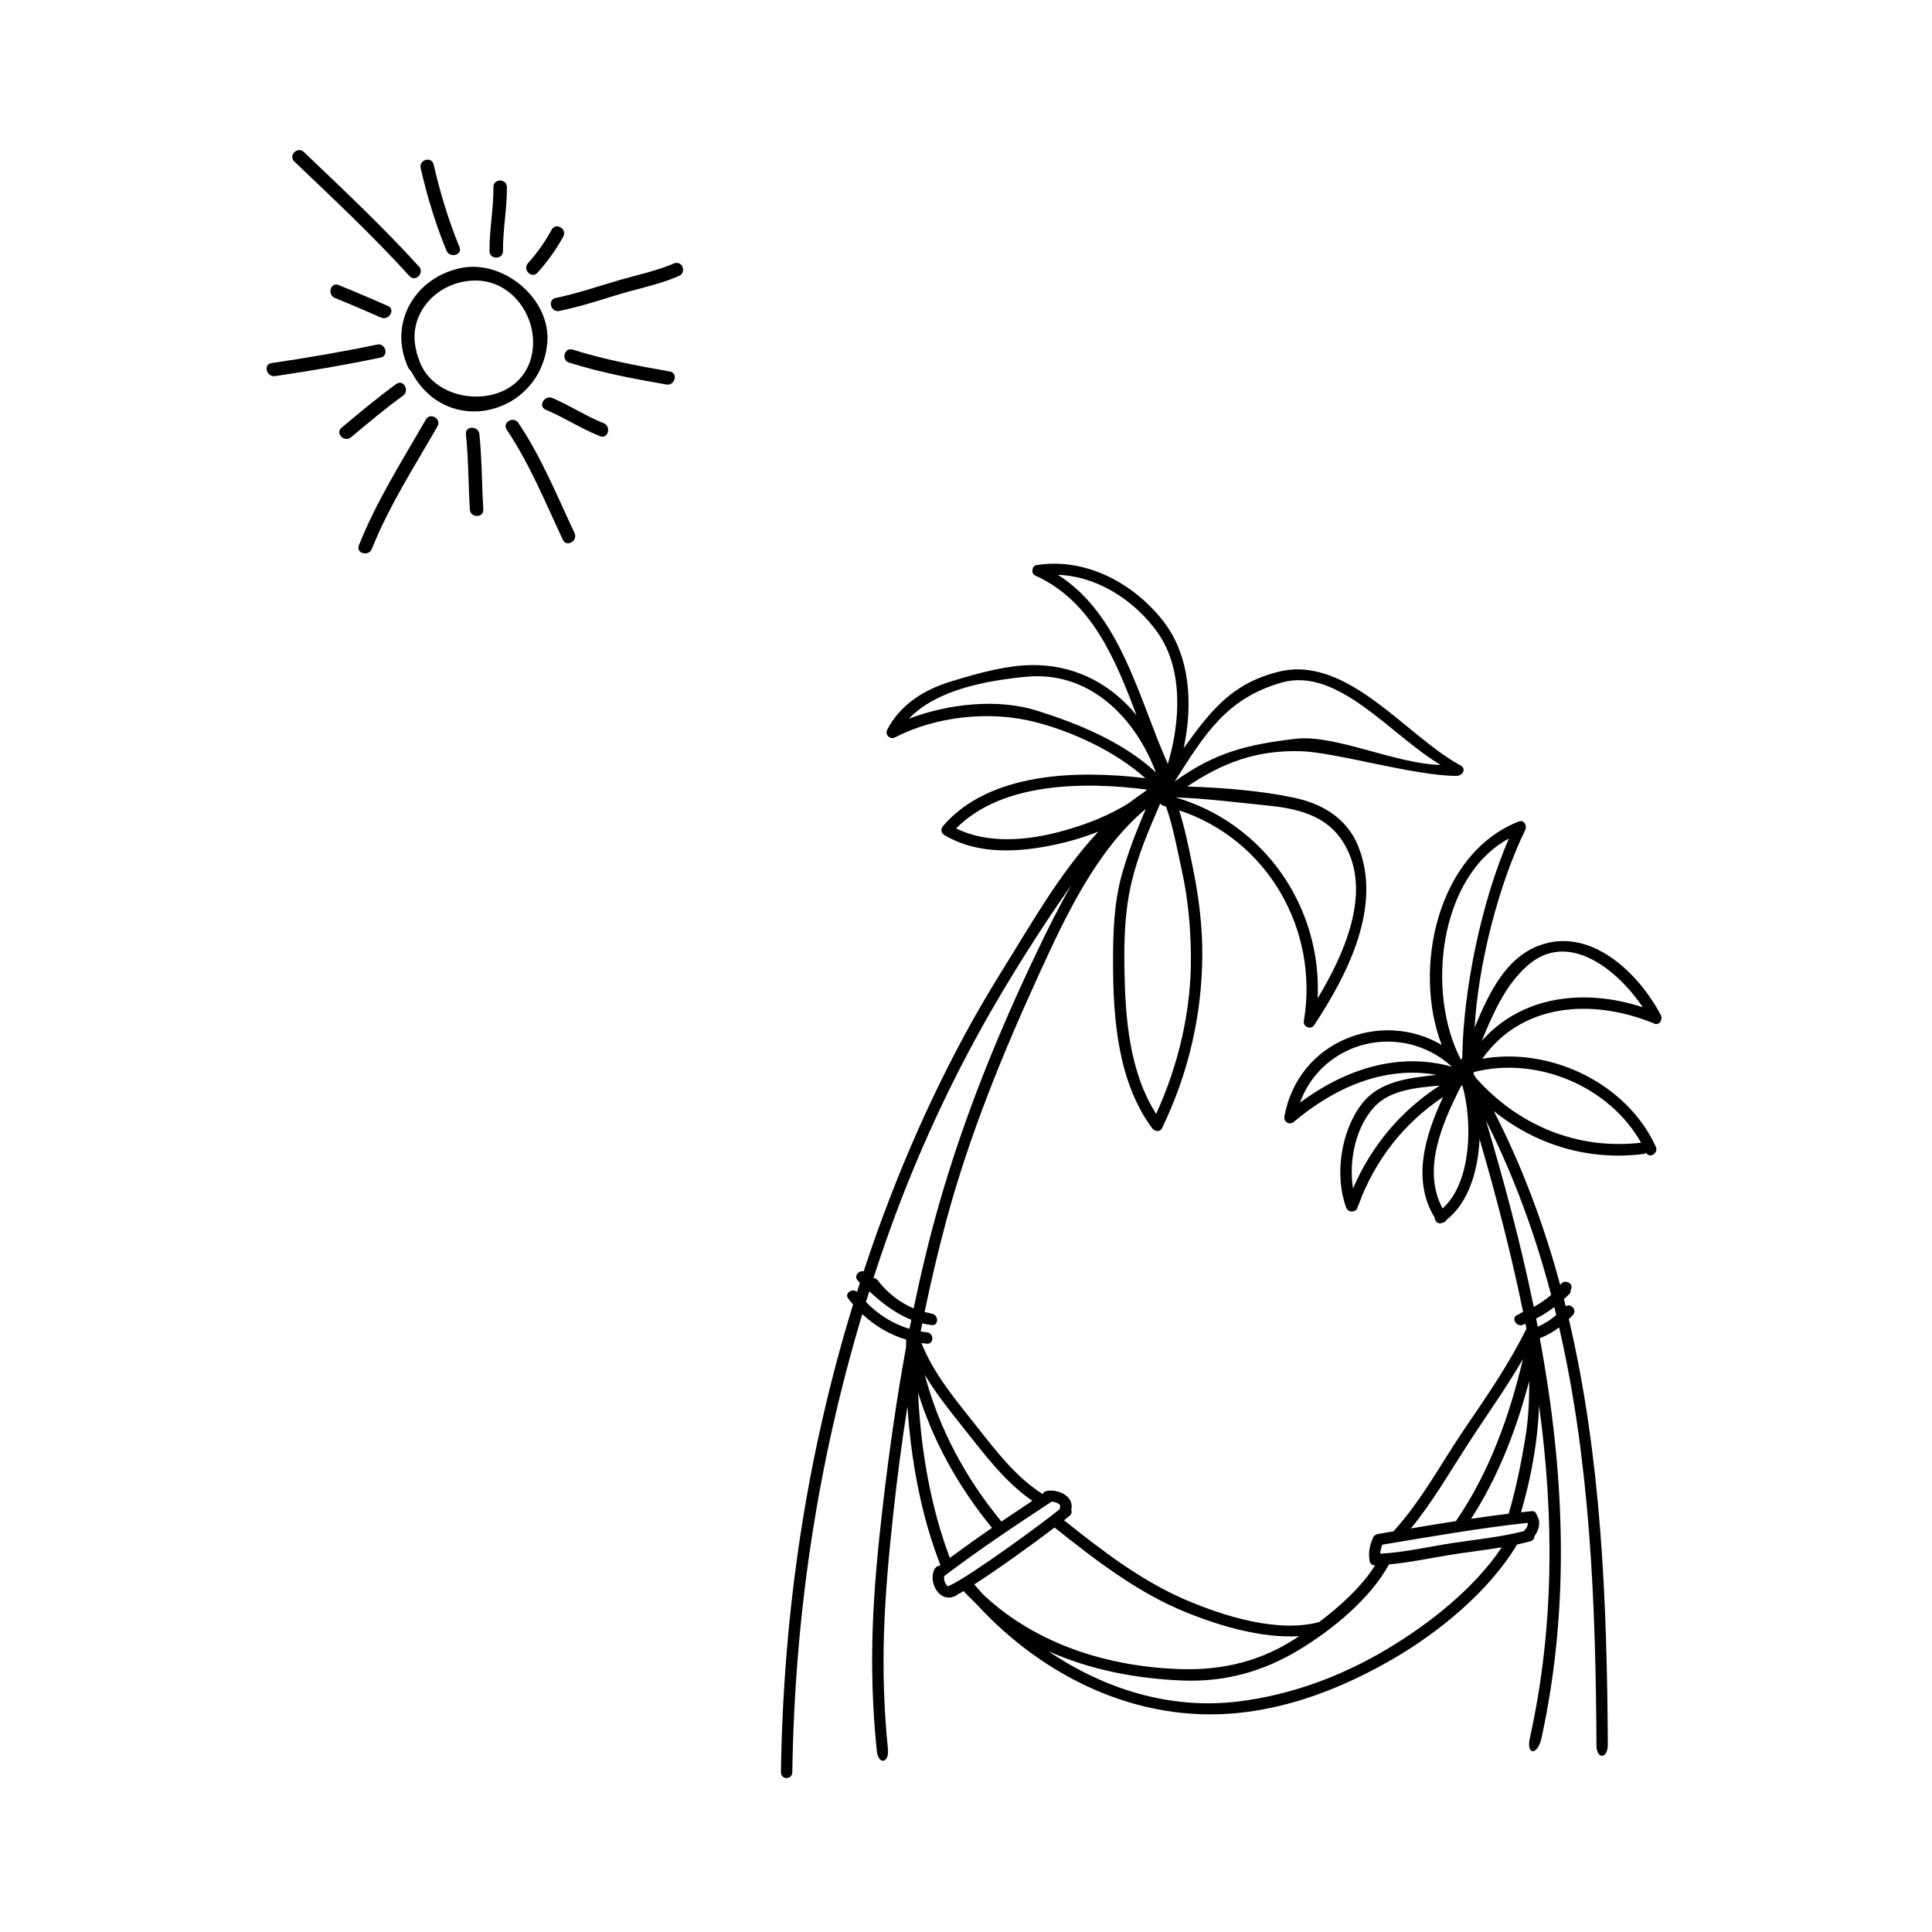 <?xml version="1.0" encoding="utf-8"?>
<!-- Generator: Adobe Illustrator 24.2.3, SVG Export Plug-In . SVG Version: 6.00 Build 0)  -->
<svg version="1.1" id="Layer_1" xmlns="http://www.w3.org/2000/svg" xmlns:xlink="http://www.w3.org/1999/xlink" x="0px" y="0px"
	 viewBox="0 0 700 700" style="enable-background:new 0 0 700 700;" xml:space="preserve">
<style type="text/css">
	.st0{fill:#F9834E;}
</style>
<g>
	<path className="st0" d="M147.98,133.31c0.14,0.3,0.9,1.23,1.09,1.41c12.89,24.31,46.58,15.62,49.19-10.16
		c1.64-16.19-15.93-30.75-31.47-27.41C149.98,100.77,140.53,117.5,147.98,133.31z M171.86,101.64
		c14.64-0.31,24.28,15.26,20.46,28.39c-5.58,19.2-35.82,17.41-40.8-0.6c-0.19-0.69-0.61-1.32-0.63-2.16
		C147.3,114.12,157.96,101.94,171.86,101.64z"/>
	<path className="st0" d="M148.36,100.03c2.12,2.34,5.57-1.13,3.45-3.45c-13.21-14.53-27.53-27.96-41.72-41.51
		c-2.28-2.17-5.73,1.27-3.45,3.45C120.83,72.07,135.16,85.49,148.36,100.03z"/>
	<path className="st0" d="M161.77,90.81c1.19,2.87,5.91,1.61,4.71-1.3c-4-9.69-7.01-19.71-9.36-29.91c-0.71-3.07-5.41-1.77-4.71,1.3
		C154.76,71.1,157.77,81.12,161.77,90.81z"/>
	<path className="st0" d="M182.24,90.97c-0.06-7.77,1.48-15.43,1.42-23.2c-0.02-3.15-4.91-3.15-4.88,0c0.06,7.77-1.48,15.43-1.42,23.2
		C177.38,94.12,182.26,94.12,182.24,90.97z"/>
	<path className="st0" d="M194.75,98.8c3.56-3.94,6.81-8.44,9.34-13.11c1.5-2.77-2.72-5.24-4.22-2.46c-2.33,4.32-5.28,8.48-8.57,12.12
		C189.19,97.68,192.64,101.14,194.75,98.8z"/>
	<path className="st0" d="M245.12,95.25c-0.57,0-1.03,0.16-1.39,0.42c-6.25,2.57-12.79,3.93-19.26,5.8c-7.72,2.23-15.25,4.86-23.14,6.49
		c-3.08,0.64-1.78,5.34,1.3,4.71c6.88-1.42,13.54-3.51,20.24-5.6c7.5-2.34,15.23-3.77,22.49-6.81c0.12-0.05,0.22-0.11,0.32-0.17
		C248.26,99.52,248.07,95.25,245.12,95.25z"/>
	<path className="st0" d="M122.66,103.27c-2.93-1.16-4.19,3.56-1.3,4.71c5.63,2.23,11.16,4.69,16.71,7.08c2.86,1.23,5.35-2.98,2.46-4.22
		C134.59,108.29,128.67,105.66,122.66,103.27z"/>
	<path className="st0" d="M136.62,124.84c-12.68,2.66-25.44,4.83-38.26,6.72c-3.11,0.46-1.78,5.16,1.3,4.71
		c12.82-1.88,25.58-4.05,38.26-6.72C141,128.9,139.69,124.2,136.62,124.84z"/>
	<path className="st0" d="M143.57,139.13c-6.85,4.98-13.34,10.41-19.83,15.85c-2.42,2.03,1.06,5.46,3.45,3.45
		c6.17-5.17,12.32-10.35,18.84-15.08C148.55,141.52,146.12,137.28,143.57,139.13z"/>
	<path className="st0" d="M154.29,152.01c-8.59,14.95-17.85,29.48-24.26,45.56c-1.17,2.93,3.56,4.19,4.71,1.3
		c6.24-15.66,15.4-29.82,23.77-44.39C160.08,151.74,155.86,149.28,154.29,152.01z"/>
	<path className="st0" d="M168.81,157.31c0.94,9.06,0.88,18.18,1.42,27.27c0.19,3.13,5.07,3.15,4.88,0c-0.55-9.09-0.49-18.2-1.42-27.27
		C173.37,154.21,168.49,154.18,168.81,157.31z"/>
	<path className="st0" d="M187.81,153.23c-1.75-2.6-5.98-0.16-4.22,2.46c8.38,12.46,13.98,26.36,20.35,39.89
		c1.34,2.85,5.55,0.37,4.22-2.46C201.79,179.6,196.19,165.69,187.81,153.23z"/>
	<path className="st0" d="M218.71,153.33c-6.42-2.53-12.19-6.43-18.55-9.12c-2.86-1.21-5.36,2.99-2.46,4.22
		c6.75,2.85,12.88,6.92,19.71,9.61C220.34,159.2,221.6,154.47,218.71,153.33z"/>
	<path className="st0" d="M242.72,134.61c-11.87-2.09-23.7-4.3-35.21-7.94c-3.01-0.95-4.29,3.76-1.3,4.71
		c11.51,3.64,23.34,5.85,35.21,7.94C244.5,139.86,245.82,135.15,242.72,134.61z"/>
</g>
<path className="st0" d="M599.46,370.89c1.81,0.75,3.07-1.6,2.32-3.02c-8.04-15.38-25.69-32.44-44.42-25.18
	c-12.02,4.66-18.03,17.37-23.08,29.65c1.24-22.55,8.58-51.61,18.37-71.7c0.7-1.44-0.48-3.75-2.32-3.02
	c-29.75,11.65-38.54,53.61-27.97,80.99c-21.69-12.85-51.93-1.66-56.99,25.84c-0.38,2.07,1.83,3.37,3.44,2
	c14.67-12.38,32.81-20.4,51.61-17.01c-10.02,1.19-20.68,2.16-27.15,10.7c-7.46,9.85-9.82,25.82-5.5,37.42
	c0.82,2.19,4.05,1.59,4.1-0.33c0.13-0.17,0.24-0.36,0.33-0.59c5.93-16.35,16.52-29.74,30.67-39.19
	c-6.48,13.93-11.44,29.99-3.07,43.69c0.05,1.33,1.3,2.59,2.7,1.94c0.71-0.11,1.36-0.55,1.67-1.15c7.89-6.22,11.38-17.75,11.9-29.24
	c6.07,20.79,11.5,41.68,15.78,62.66c-0.15,0.06-0.3,0.13-0.45,0.18c-0.35,0.12-0.62,0.31-0.83,0.53c-0.27,0.12-0.54,0.24-0.81,0.36
	c-2.43,1.05-0.34,4.59,2.08,3.56c0.29-0.13,0.57-0.26,0.86-0.39c0.12,0.61,0.25,1.21,0.37,1.82c-6.27,12.65-14.13,24.13-22.09,35.77
	c-8.54,12.49-15.59,26.02-25.79,37.3c-0.1,0.11-0.19,0.23-0.26,0.35c-1.9,0.32-3.79,0.63-5.69,0.95c-0.38,0.06-0.67,0.2-0.9,0.39
	c-0.34,0.17-0.64,0.42-0.79,0.79c-1.16,2.68-1.83,5.26-1.36,8.18c0,1.03,0.66,2.04,1.99,2.01c0.02,0,0.03,0,0.05,0
	c-4.9,7.75-12.59,14.76-20.29,20.56c-15.03,4.03-34.68-2.25-48.04-7.93c-16.46-7-30.68-18.06-44.38-28.95
	c0.82-0.65,1.53-1.23,2.07-1.69c0.74-0.63,0.81-1.41,0.52-2.07c1.19-4.46-3.7-7.18-7.75-6.99c-0.14-0.01-0.29,0-0.45,0.03
	c-0.25,0.02-0.49,0.06-0.73,0.1c-0.73,0.15-1.15,0.57-1.35,1.08c-0.02,0.01-0.04,0.03-0.06,0.04c-9.69-6.16-16.76-15.47-23.79-24.38
	c-7.56-9.59-15.59-18.94-20.13-30.35c0.66,0.1,1.32,0.18,1.99,0.24c2.64,0.25,2.62-3.87,0-4.12c-0.76-0.07-1.51-0.18-2.26-0.3
	c0.2-0.99,0.4-1.97,0.6-2.96c1.11,0.28,2.24,0.49,3.38,0.64c2.63,0.33,2.6-3.79,0-4.12c-0.1-0.01-0.2-0.03-0.31-0.05
	c-0.18-0.1-0.39-0.18-0.63-0.22c-0.55-0.09-1.08-0.21-1.62-0.33c2.31-11.11,4.9-22.15,7.84-33.06
	c8.36-31.05,20.54-60.78,33.91-89.97c9.31-20.32,20.54-44.35,38.4-59.29c-3.26,7.7-6.34,15.47-8.61,23.55
	c-2.99,10.61-3.28,21.47-3.26,32.41c0.02,20.18,1.77,42.99,14.18,59.77c0.83,1.13,2.81,1.53,3.55,0
	c9.5-19.62,14.42-40.61,14.61-62.4c0.09-10.77-1.29-21.53-3.44-32.06c-1.36-6.67-2.8-13.91-4.94-20.72
	c31.78,10.47,50.76,43.05,45.17,76.38c-0.33,1.99,2.54,3.23,3.69,1.51c12.04-18.2,24.93-43.11,15.92-65.12
	c-4.1-9.99-13.02-15.22-23.14-17.35c-12.49-2.63-25.86-3.62-38.72-4.07c13.25-8.9,25.47-13.23,41.24-12.78
	c12.35,0.35,41.16,8.93,56.25,8.94c2.36,0,3.69-2.63,1.59-3.76c-19.76-10.65-41-40.12-65.87-34c-17,4.18-24.57,13.98-34.49,27.69
	c3.35-15.74,2.46-33.36-7.43-46.03c-10.76-13.78-28.17-23.11-45.9-20.27c-1.71,0.27-2.06,3.05-0.49,3.76
	c20.42,9.21,28.99,30.14,36.72,50.63c-8.69-10.59-20.76-17.67-35.87-18.15c-10.28-0.33-21.7,2.95-31.46,5.95
	c-9.63,2.96-18.22,8.29-22.97,17.4c-0.97,1.86,0.96,3.77,2.81,2.82c14.86-7.64,34.2-9.75,50.55-5.61
	c13.69,3.47,29.17,10.62,40.14,20.4c-24.51-2.96-56.39-2.26-73.31,17.32c-0.87,1.01-0.78,2.51,0.42,3.23
	c12.06,7.31,27.04,6.35,40.31,3.51c5.17-1.1,10.45-2.67,15.58-4.72c-14.02,14.95-24.69,34.02-35.06,50.64
	c-18.54,29.72-33.33,61.7-45.17,94.63c-1.68,4.69-3.28,9.38-4.84,14.09c-1.79-0.52-3.7,1.83-2.05,3.41
	c0.24,0.23,0.48,0.46,0.72,0.69c-0.35,1.1-0.72,2.2-1.07,3.3c-1.71-1.4-4.68,0.5-3.18,2.45c0.56,0.74,1.15,1.44,1.75,2.14
	c-16.91,55.05-25.28,111.4-26.13,169.42c-0.04,2.89,4.07,2.89,4.12,0c0.86-56.97,9.12-111.84,25.35-165.94
	c4.58,4.28,9.96,7.48,15.95,9.27c-0.02,0.11-0.06,0.21-0.06,0.33c-0.02,0.82-0.03,1.65-0.04,2.47c-3.52,19.16-6.22,38.48-8.45,57.73
	c-3.62,31.32-5.33,56.9-2.16,88.29c0.55,5.43,4.57,4.72,4.05-0.53c-3.05-30.37-1.33-54.9,1.94-85.23c1.4-12.96,3.1-25.95,5.13-38.9
	c1.3,19.67,4.96,39.57,11.92,57.45c0.01,0.02,0.02,0.03,0.02,0.04c-0.15,0.11-0.3,0.22-0.45,0.33c-0.85,0.05-1.51,0.68-1.85,1.5
	c-2.09,4.97,2.39,12.39,8.05,9.19c0.18-0.1,0.33-0.23,0.46-0.36c0.61-0.3,1.36-0.71,2.19-1.2c1.45,1.56,2.95,3.06,4.48,4.49
	c24.28,26.56,58.51,43.36,95.03,39.65c19.79-2.01,38.55-9.48,55.66-19.34c17.15-9.88,35.26-24.81,45.34-41.65
	c0.01-0.02,0.01-0.03,0.02-0.05c1.63-0.35,3.26-0.73,4.87-1.17c1.01-0.28,1.44-1.07,1.45-1.87c1.61-2.11,2.41-5.18,0.86-7.5
	c-0.12-0.9-0.76-1.65-1.94-1.53c-1.27,0.13-2.54,0.28-3.81,0.42c2.49-8.61,4.17-16.17,5.42-25.35c0.65-4.8,0.98-9.23,1.13-13.38
	c5.43,39.94,5.6,80.17-3.34,120.56c-1.37,6.18,2.82,6.45,4.25-0.15c10.55-48.54,8.21-96.9-0.64-144.77c2.52-0.95,4.86-2.3,7-3.92
	c11.29,49.13,13.26,100.57,13.53,151.44c0.03,5.22,4.14,4.99,4.11-0.34c-0.29-51.79-2.38-104.16-14.13-154.11
	c0.49-0.47,0.97-0.94,1.44-1.43c1.73-1.8-0.73-4.48-2.56-3.2c-0.22-0.87-0.43-1.73-0.65-2.6c0.63-0.57,1.24-1.15,1.85-1.74
	c0.52-0.51,0.67-1.09,0.59-1.63c1.41-2.15-2.09-4.13-3.59-2.01c-0.06,0.09-0.13,0.16-0.2,0.25c-5.85-21.6-13.64-42.69-24.06-63.02
	c15.06,12.17,34.16,18.11,54.17,15.57c0.42-0.05,0.76-0.21,1.05-0.43c1.18,2.18,4.55,0.13,3.48-2.21
	c-10.56-23.05-38.18-36.22-62.88-31.86C551.33,363.43,576.92,361.59,599.46,370.89z M428.2,315.39c2.23,10.17,3.2,20.57,3.29,30.97
	c0.16,19.78-4.42,39.3-12.6,57.24c-9.76-15.37-11.2-34.86-11.49-52.64c-0.17-10.45,0.14-20.78,2.51-31
	c2.32-9.98,6.4-19.47,10.48-28.87c0.28,0.42,0.7,0.77,1.31,0.91c0.26,0.06,0.51,0.14,0.77,0.2
	C425.08,299.65,426.57,307.95,428.2,315.39z M458.99,291.83c12.43,1.25,23.36,4.01,29.24,16.15c8.1,16.73-1.3,37.94-10.82,53.73
	c1.56-33.04-19.27-63.34-51.45-72.8C437.07,289.3,447.9,290.72,458.99,291.83z M464.44,247.29c20.44-5.76,39.73,19.36,57.53,29.85
	c-16.46-0.35-38.24-11.16-52.65-9.45c-17.65,2.09-29.09,4.94-43.7,15.44C436.39,266.23,444.31,252.97,464.44,247.29z M383.31,208.28
	c14.25,0.45,27.77,9.3,35.96,20.69c9.54,13.26,8.45,32.4,3.85,47.81C412.5,253.03,406.18,222.78,383.31,208.28z M375.92,257.54
	c-14.29-4.53-32.22-2.63-46.63,2.88c10.15-10.73,28.8-13.9,42.58-15.22c22.82-2.18,39.49,14.76,46.92,34.64
	C407.05,268.91,390.91,262.29,375.92,257.54z M384.87,301.12c-12.14,3.34-26.8,4.84-38.45-0.98c16.73-16.87,46.72-16.95,69.24-14.05
	c-0.44,0.38-0.91,0.72-1.37,1.08c-1.67,1.12-3.3,2.3-4.89,3.54C401.91,295.53,393.32,298.8,384.87,301.12z M546.7,303.81
	c-9.88,22.74-16.56,54.62-16.89,79.38c-0.12,0.27-0.24,0.54-0.36,0.81c-0.06-0.06-0.12-0.11-0.18-0.17
	C516.7,359.76,521.25,317.62,546.7,303.81z M490.23,430.57c-1.62-10.09,0.98-22.07,7.52-29.31c5.82-6.45,15.29-7.1,23.93-7.97
	C507.63,402.36,496.9,415.13,490.23,430.57z M471,399.5c8.3-22.7,36.91-29.4,54.95-13.12c0.02,0.03,0.04,0.07,0.06,0.11
	C506.34,380.96,487.02,387.65,471,399.5z M522.67,437.85c-7.55-14.13-0.14-30.87,6.67-44.3c0.17-0.09,0.34-0.18,0.51-0.28
	C533.6,406.51,533.24,428.43,522.67,437.85z M531.75,523.36c6.73-10.39,13.88-20.31,20.05-30.95
	c-4.88,20.58-12.09,40.84-24.07,58.37c-0.08,0.11-0.14,0.23-0.19,0.34c-5.46,0.85-10.91,1.75-16.36,2.66
	C518.98,544.32,525.09,533.65,531.75,523.36z M348.29,516.37c7.84,9.77,15.34,20.25,25.75,27.41c-3.75,2.48-7.49,4.98-11.21,7.5
	c-12.94-15.67-22.64-33.62-27.77-53.19C338.9,504.52,343.56,510.47,348.29,516.37z M320.15,452.03c11.07-32.06,25.35-63,42.7-92.15
	c7.78-13.07,16.05-26.01,24.8-38.45c0.16-0.23,0.33-0.47,0.5-0.7c-4.67,8.09-8.76,16.44-12.54,24.35
	c-14.06,29.4-26.39,59.84-35.36,91.18c-3.56,12.44-6.58,25.06-9.22,37.78c-1.72-0.72-3.36-1.62-4.94-2.62
	c-3.14-2.09-5.93-4.69-8.01-7.49c-0.43-0.58-1.02-0.84-1.61-0.87C317.66,459.38,318.88,455.7,320.15,452.03z M329.53,481.46
	c-6-1.78-11.42-5.2-15.78-9.74c0.39-1.28,0.8-2.56,1.2-3.84c4.57,4.16,9.55,8.09,15.25,10.29
	C329.98,479.27,329.74,480.36,329.53,481.46z M332.63,504.55c5.53,17.93,14.84,34.41,26.8,49.03c-5.16,3.54-10.25,7.17-15.28,10.88
	C337.05,545.7,333.58,524.95,332.63,504.55z M344.15,574.45c-0.16,0.07-0.3,0.16-0.42,0.25c-0.53,0.08-0.82-0.32-1.24-1.13
	c-0.4-0.77-0.51-1.68-0.4-2.52c12.6-9.52,25.71-18.3,38.91-26.96c0.71,0.01,1.5,0.2,2.15,0.53c1.04,0.54,1.19,0.96,0.77,2.03
	c-0.03,0.07-0.03,0.14-0.05,0.21C377.54,552.08,351.5,571.05,344.15,574.45z M356.22,577.73c-1.1-1.21-2.18-2.42-3.23-3.66
	c8.36-5.35,21.26-14.63,29.11-20.62c14.83,11.8,30.2,23.77,48.23,30.97c11.65,4.65,26.69,9.2,40.36,8.4
	c-0.2,0.14-0.41,0.28-0.61,0.41c-12.71,8.45-26.51,11.92-41.71,11.53C401.85,604.07,375.49,595.85,356.22,577.73z M502.21,597.7
	c-16.43,9.75-34.58,16.45-53.58,18.78c-24.77,3.04-48.7-4.59-68.84-18.25c15.03,6.73,31.73,9.98,48.59,10.65
	c15.26,0.6,28.96-3.12,41.99-10.93c12.13-7.27,26.07-18.62,32.88-31.13c7.25-0.66,14.43-2.19,21.61-3.37
	c6.37-1.05,12.87-1.75,19.27-2.83C534.04,575.67,517.68,588.51,502.21,597.7z M553.52,551.76c0.13,0.89-0.34,1.81-1,2.51
	c-0.14,0.15-0.25,0.31-0.33,0.47c-8.43,2.17-17.26,3.02-25.85,4.33c-8.72,1.33-17.42,3.39-26.25,3.86c0.04-1.11,0.35-2.22,0.76-3.26
	C518.37,556.76,535.86,553.65,553.52,551.76z M552.62,521.19c-1.47,9-3.42,18.45-5.99,27.25c-4.56,0.56-9.11,1.19-13.65,1.86
	c9.87-15.2,16.42-32.33,21.06-49.86C554.13,506.98,553.82,513.84,552.62,521.19z M563.86,476.47c-2.04,1.73-4.26,3.19-6.72,4.22
	c-0.19-0.98-0.39-1.97-0.58-2.95c2.33-1.18,4.52-2.58,6.59-4.17C563.39,474.54,563.62,475.5,563.86,476.47z M562,469.15
	c-1.9,1.7-4.04,3.13-6.29,4.38c-4.65-22.64-10.65-45.16-17.32-67.52C548.67,426.39,556.31,447.52,562,469.15z M594.6,414.03
	c-23.27,2.68-44.73-6.36-59.95-23.62c-0.25-0.43-0.49-0.86-0.74-1.29c0-0.16,0-0.33,0-0.49c0.04-0.07,0.08-0.13,0.11-0.2
	C556.81,382.56,583.04,393.51,594.6,414.03z M536.85,377.16c4.16-9.99,8.42-20.05,16.58-27.29c14.75-13.09,32.69,1.55,41.8,15.09
	C574.1,358,551.27,360.77,536.85,377.16z"/>
</svg>

